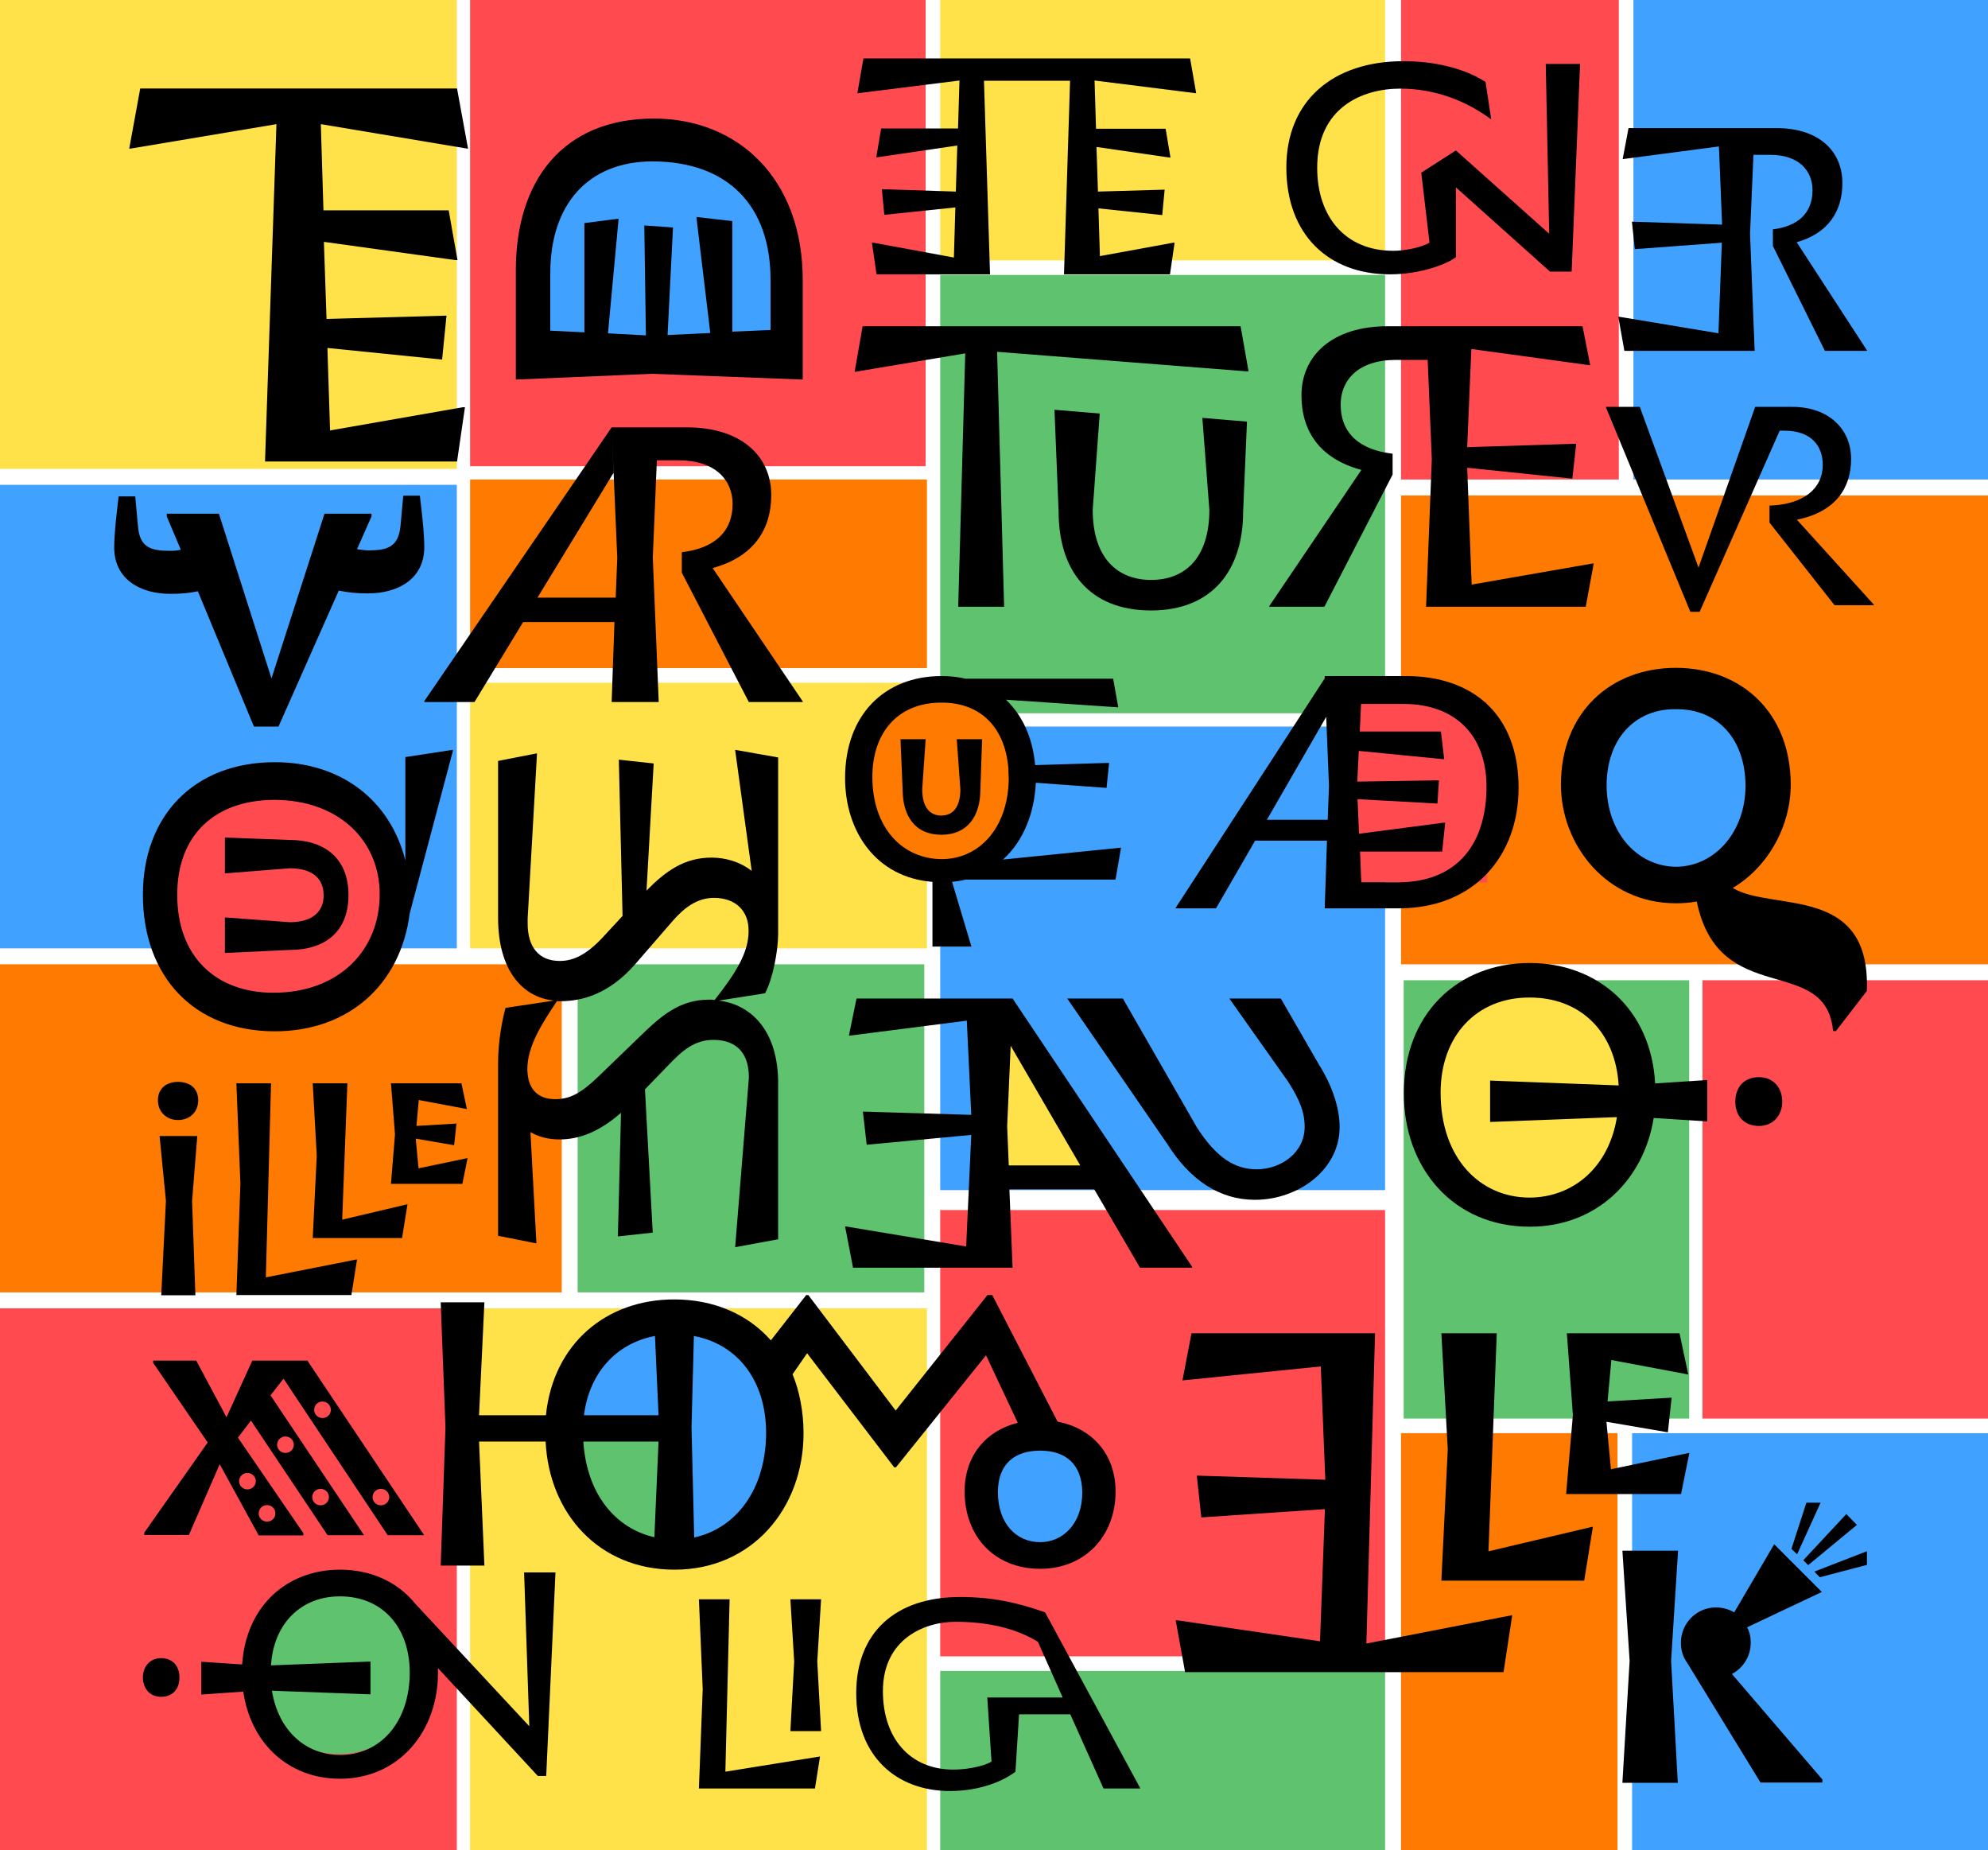 <svg class="cover" viewBox="0 0 1497 1393" fill="none" xmlns="http://www.w3.org/2000/svg">
    <g class="back">
        <g class="green" fill="#5FC26E">
            <path d="M1043 207H708V537H1043V207Z" />
            <path d="M1272 738H1057V1068H1272V738Z" />
            <path d="M696 726H435V973H696V726Z" />
            <path d="M1043 1258H708V1393H1043V1258Z" />
        </g>
        <g class="red" fill="#FF4A50">
            <path d="M1497 738H1282V1068H1497V738Z" />
            <path d="M697 0H354V351H697V0Z" />
            <path d="M1043 911H708V1247H1043V911Z" />
            <path d="M1219 0H1055V361H1219V0Z" />
            <path d="M344 985H0V1393H344V985Z" />
        </g>
        <g class="orange" fill="#FF7A00">
            <path d="M423 726H0V973H423V726Z" />
            <path d="M698 361H354V503H698V361Z" />
            <path d="M1497 373H1055V726H1497V373Z" />
            <path d="M1218 1079H1055V1393H1218V1079Z" />
        </g>
        <g class="blue" fill="#40A1FF">
            <path d="M1497 0H1230V361H1497V0Z" />
            <path d="M1043 547H708V896H1043V547Z" />
            <path d="M1497 1079H1229V1393H1497V1079Z" />
            <path d="M344 365H0V714H344V365Z" />
        </g>
        <g class="yellow" fill="#FFE24A">
            <path d="M698 514H354V714H698V514Z" />
            <path d="M344 0H0V353H344V0Z" />
            <path d="M698 985H354V1393H698V985Z" />
            <path d="M1043 0H708V196H1043V0Z" />
        </g>
    </g>
    <g class="front">
        <g class="red" fill="#FF4A50">
            <path d="M1119.86 528.525H1014.93V664.315H1119.86V528.525Z" />
            <path d="M210.989 751.756C255.588 751.756 291.743 716.983 291.743 674.088C291.743 631.193 255.588 596.42 210.989 596.42C166.39 596.42 130.235 631.193 130.235 674.088C130.235 716.983 166.39 751.756 210.989 751.756Z" />
        </g>
        <g class="orange" fill="#FF7A00">
            <path d="M708.372 657.114C744.165 657.114 773.181 626.025 773.181 587.676C773.181 549.326 744.165 518.237 708.372 518.237C672.579 518.237 643.563 549.326 643.563 587.676C643.563 626.025 672.579 657.114 708.372 657.114Z" />
        </g>
        <g class="yellow" fill="#FFE24A">
            <path d="M748.492 890.632V784.674L757.751 770.272L836.962 890.632H748.492Z" />
            <path d="M1151.75 908.12C1198.34 908.12 1236.1 870.353 1236.1 823.766C1236.1 777.178 1198.34 739.411 1151.75 739.411C1105.16 739.411 1067.39 777.178 1067.39 823.766C1067.39 870.353 1105.16 908.12 1151.75 908.12Z" />
        </g>
        <g class="blue" fill="#40A1FF">
            <path d="M1265.42 664.315C1299.79 664.315 1327.66 631.614 1327.66 591.276C1327.66 550.938 1299.79 518.237 1265.42 518.237C1231.05 518.237 1203.18 550.938 1203.18 591.276C1203.18 631.614 1231.05 664.315 1265.42 664.315Z" />
            <path d="M783.983 1164.27C805.288 1164.27 822.56 1146.31 822.56 1124.15C822.56 1101.99 805.288 1084.03 783.983 1084.03C762.677 1084.03 745.406 1101.99 745.406 1124.15C745.406 1146.31 762.677 1164.27 783.983 1164.27Z" />
            <path d="M591.099 268.26H410.045V162.302L443.993 119.096L485.141 102.637L548.922 124.24L585.955 180.819L591.099 268.26Z" />
            <path d="M427.556 1076.83H509.83V1164.21C552.147 1162.46 585.955 1124.93 585.955 1078.89C585.955 1031.73 550.491 993.504 506.744 993.504C463.635 993.504 428.569 1030.62 427.556 1076.83Z" />
        </g>
        <g class="green" fill="#5FC26E">
            <path d="M255.224 1320.63C290.732 1320.63 319.518 1291.62 319.518 1255.83C319.518 1220.03 290.732 1191.02 255.224 1191.02C219.715 1191.02 190.929 1220.03 190.929 1255.83C190.929 1291.62 219.715 1320.63 255.224 1320.63Z" />
            <path d="M451.194 1145.75C428.15 1126.82 423.761 1091.92 424.447 1076.83H509.83V1175.59C499.886 1173.53 474.237 1164.68 451.194 1145.75Z" />
        </g>
    </g>
    <g class="letters" fill="black">
        <path d="M121.192 1277.49C113.039 1277.49 107.603 1271.36 107.603 1262.84C107.603 1254.66 113.039 1248.36 121.192 1248.36C130.024 1248.36 135.12 1254.32 135.12 1262.84C135.12 1271.7 130.024 1277.49 121.192 1277.49ZM256.06 1339.15C216.143 1339.15 188.626 1311.39 183.19 1273.57L151.596 1275.78V1251.08L182.341 1253.13C185.229 1209.18 215.973 1181.76 256.06 1181.76C279.33 1181.76 299.374 1190.95 312.623 1207.31L398.571 1299.63L394.665 1183.81H418.275L411.31 1337.1H405.026L329.779 1255.86V1259.78C329.779 1303.04 300.733 1339.15 256.06 1339.15ZM308.546 1258.92C308.376 1224.35 287.313 1201.86 256.23 1201.86C226.674 1201.68 205.951 1222.46 204.083 1253.81L278.991 1250.92V1275.62L204.762 1272.89C209.689 1303.21 230.411 1321.26 256.06 1321.26C285.445 1321.44 308.546 1297.59 308.546 1258.92Z" />
        <path d="M507.97 1181.76C451.133 1181.76 413.54 1139.7 410.854 1085.31H360.73L364.757 1178.67H331.863L335.443 1074.51L331.863 980.491H364.757L360.73 1065.49H411.078C416.672 1011.54 456.504 978.29 507.747 978.29C537.285 978.29 563.019 989.3 580.473 1009.12L607.102 974.987H608.668L674.457 1061.96L743.603 974.987H747.183L796.413 1070.34C821.922 1075.18 840.048 1094.34 840.048 1122.97C840.048 1156 817.447 1181.1 783.21 1181.1C748.973 1181.1 726.372 1156.87 726.372 1122.74C726.372 1095.88 742.707 1076.94 766.427 1071.21L742.483 1020.35L674.681 1104.69H673.338L607.773 1018.81L596.808 1034.66C601.955 1046.99 605.087 1063.07 605.087 1078.93C605.087 1135.29 566.599 1181.76 507.97 1181.76ZM495.887 1085.31H439.273C441.735 1124.73 463.44 1150.71 492.755 1157.32L495.887 1085.31ZM493.202 1005.82C463.888 1011.32 443.749 1033.78 439.72 1065.49H495.887L493.202 1005.82ZM522.74 1157.53C554.068 1150.71 576.892 1121.64 576.892 1078.26C576.669 1039.29 555.411 1011.98 522.516 1005.82L520.725 1074.51L522.74 1157.53ZM814.985 1123.63C814.762 1102.27 802.454 1092.14 783.21 1092.14C764.413 1092.14 751.434 1101.83 751.434 1123.4C751.434 1146.97 765.309 1161.06 783.21 1161.06C800.888 1161.06 814.985 1146.52 814.985 1123.63Z" />
        <path d="M636.362 923.338H636.841L727.546 938.425L731.375 854.435L652.637 861.866L649.764 836.871L731.375 839.349L728.025 768.419L639.953 779.677H639.234L644.978 751.756H762.488L897.708 953.736V954.412H858.459L823.996 895.417H760.095L762.488 954.412H642.345L636.362 923.338ZM813.465 877.403L761.053 787.333L758.419 847.905L759.617 877.403H813.465ZM982.431 848.355C982.431 837.322 978.601 827.864 969.986 814.354L925.71 751.756H964.481L993.201 801.519C1003.25 817.507 1008.76 834.169 1008.76 848.58C1008.76 880.78 977.405 903.298 945.096 903.298C918.291 903.298 896.033 888.437 878.801 860.965L803.653 751.756H845.535L901.298 848.806C915.898 871.548 929.778 880.33 946.292 880.33C964.481 880.33 982.431 867.946 982.431 848.355Z" />
        <path d="M585.955 813.21V933.015L553.62 938.982V938.504L563.929 811.301C563.929 789.582 551.276 782.9 537.217 782.9C522.689 782.9 513.551 791.253 503.475 801.754L485.667 820.131L491.525 928.003L465.281 930.867L467.624 837.791C450.753 852.588 435.523 857.839 421.464 857.839C413.497 857.839 405.999 856.168 399.438 852.349L403.89 935.402V936.118L375.069 930.39V800.084C375.069 783.855 378.349 766.911 380.693 758.796L417.246 753.307C393.111 750.92 375.069 730.157 375.069 691.017V572.883L404.358 567.155V567.632L397.329 691.495V695.313C397.329 712.974 405.765 723.475 421.464 723.475C431.071 723.475 440.913 719.418 453.331 706.292L468.796 689.585L465.984 571.928L492.228 574.792L486.839 670.493C501.132 655.935 515.191 645.672 535.812 645.672C545.887 645.672 556.9 648.536 566.038 655.696L553.62 565.007V564.53L585.955 570.257V702.95C585.955 715.838 581.972 736.839 576.114 747.818L541.2 753.307C562.289 755.693 585.018 772.161 585.955 813.21ZM537.686 675.982C525.033 675.982 515.426 683.141 506.287 693.642L477.934 726.339C458.486 748.295 438.569 753.784 421.698 753.784H419.355C407.873 770.968 397.095 787.673 397.095 805.095V805.573L397.329 808.675C398.501 820.131 405.062 827.529 418.183 827.529C429.197 827.529 437.632 822.994 450.753 810.346L482.152 780.036C498.086 764.524 511.91 752.591 534.171 752.591C535.577 752.591 536.982 752.591 538.154 752.83C554.088 732.543 563.695 717.27 563.695 701.041C563.929 685.051 553.151 675.982 537.686 675.982Z" />
        <path d="M726.863 662.247C723.815 663.088 720.285 663.592 716.915 663.928L731.517 712.664H702.153V663.928C659.469 660.566 636.362 625.779 636.362 585.781C636.362 538.557 665.727 508.979 709.052 508.979C715.47 508.979 721.569 509.651 727.184 510.995H838.226L842.076 532.507H841.755L757.512 526.793C769.868 538.556 777.57 555.195 779.496 576.034L835.177 574.354L833.251 593.176L779.977 589.31C779.014 611.158 771.152 632.837 755.266 647.122L843.842 638.215H844.163L839.99 662.247H726.863ZM759.598 587.125L759.277 577.715C756.549 547.968 738.738 528.978 709.213 528.978C676.157 528.809 656.902 551.498 656.902 584.941C656.902 623.258 679.688 646.786 709.213 646.786C736.812 646.786 758.796 624.098 759.598 587.125ZM723.173 594.184L720.445 556.539H739.54L738.256 594.184C738.256 614.182 728.789 628.467 708.892 628.467C688.994 628.467 679.688 614.351 679.688 594.184L678.083 556.539H697.017L694.45 594.184C694.45 608.133 700.548 614.015 708.731 614.015C717.236 614.015 723.173 608.133 723.173 594.184Z" />
        <path d="M999.232 632.95H945.101L915.678 683.86H885.311V683.472L997.535 510.728V508.979H1058.83C1108.44 508.979 1143.52 537.349 1143.52 593.116C1143.52 644.221 1110.32 683.86 1053.17 683.86H997.535L999.232 632.95ZM998.666 539.68L953.965 617.211H999.798L1000.74 591.756L998.666 539.68ZM1024.13 640.918L1025.07 664.235H1053.17C1094.29 664.235 1119.37 638.586 1119.37 591.951C1119.19 553.088 1095.42 529.965 1056.76 529.965H1024.88L1023.94 550.756H1085.05L1087.5 571.547H1086.56L1023.19 565.33L1022.05 588.453L1083.54 587.481L1082.41 604.969L1022.24 601.666L1023.37 627.704L1087.31 619.349H1088.26L1085.99 641.111H1024.13V640.918Z" />
        <path d="M885.311 1219.79H885.879L994 1235.66L997.689 1136.17L904.609 1142.41L901.203 1110.94L997.973 1114.06L994.568 1028.74L890.987 1039.22H890.42L897.23 1003.79H1035.43L1028.91 1237.37L1138.16 1216.11H1138.72L1132.2 1258.91H892.406L885.311 1219.79ZM1090.2 1091.1L1085.38 1003.79H1127.09L1120.86 1167.92L1198.89 1149.5H1199.46L1192.93 1190.03H1085.38L1090.2 1091.1ZM1184.42 1065.31L1179.87 1003.79H1264.73L1271.25 1034.69H1270.69L1213.37 1023.92L1210.53 1055.1L1258.77 1052.26L1255.94 1078.34L1209.68 1070.41L1213.08 1106.13L1271.54 1093.94H1272.11L1265.86 1124.83H1179.31L1184.42 1065.31Z" />
        <path d="M1245.26 841.685C1237.84 888.097 1202.53 923.551 1151.94 923.551C1094.39 923.551 1057.11 879.502 1057.11 823.206C1057.11 762.827 1098.09 725.009 1151.94 725.009C1203.18 725.009 1243.29 759.819 1246.35 815.685L1285.59 813.107V844.263L1245.26 841.685ZM1217.57 841.04L1122.08 844.693V813.536L1218.88 817.189C1216.49 776.793 1190.1 751.009 1151.94 751.009C1112.05 750.794 1084.8 779.801 1084.8 822.561C1084.8 871.551 1114.01 901.634 1151.94 901.634C1184.65 901.419 1211.47 878.857 1217.57 841.04ZM1324.62 810.958C1335.09 810.958 1342.06 818.693 1342.06 829.437C1342.06 839.751 1335.09 847.701 1324.62 847.701C1313.28 847.701 1306.74 840.181 1306.74 829.437C1306.74 818.478 1313.28 810.958 1324.62 810.958Z" />
        <path d="M462.7 468.331H393.925L357.309 528.525H319.518V527.835L460.587 321.753L461.995 355.985L404.722 449.951H463.638L464.812 419.854L460.587 321.753H517.389C557.528 321.753 580.765 342.89 580.765 372.757C580.765 398.948 567.151 419.395 536.637 427.666L604.472 528.065V528.525H563.865L513.4 431.112V415.719C537.341 412.962 551.659 400.786 551.659 379.42C551.659 361.499 538.75 346.566 511.052 346.566H494.622L491.571 419.854L496.03 528.525H460.587L462.7 468.331Z" />
        <path d="M750.839 264.867L756.118 456.785H721.559L726.84 266.04L644.283 279.882H643.563L649.563 245.628H934.189L940.19 279.648H939.71L750.839 264.867ZM910.671 383.819L905.392 314.606L938.989 317.421L936.11 385.227C936.11 429.335 912.831 459.601 866.753 459.601C820.435 459.601 797.157 429.804 797.157 385.227L794.036 308.506L828.115 311.321L822.835 383.819C822.835 419.951 841.314 436.609 866.753 436.609C892.912 436.609 910.671 419.481 910.671 383.819ZM955.789 456.785V456.316L1025.15 353.787C993.707 345.341 980.028 324.46 980.028 297.714C980.028 267.448 1003.55 245.628 1044.82 245.628H1191.69L1197.45 274.956H1196.98L1107.95 262.755L1104.82 336.66L1186.9 334.079L1184.02 360.357L1104.82 352.145L1108.18 440.127L1199.61 424.173H1200.1L1194.1 456.785H1073.86L1078.18 345.81L1075.06 270.966H1051.06C1022.75 270.966 1009.55 286.217 1009.55 304.518C1009.55 326.571 1024.19 338.772 1048.66 341.588V357.307L997.307 456.785H955.789Z" />
        <path d="M490.936 281.432L388.442 285.748V203.245C388.442 136.48 423.487 89.263 492.376 89.263C555.505 89.263 604.472 134.196 604.472 210.861V285.748L490.936 281.432ZM551.424 249.701L580.228 248.431V210.607C580.228 155.266 548.544 121.503 490.936 121.503C442.93 121.757 414.366 153.743 414.366 205.783V248.938L440.05 250.208V167.959L465.732 164.659V165.674L457.811 250.97L486.376 252.493L485.175 169.736L506.778 171.259L502.698 252.239L534.862 250.716L524.541 164.659V163.39L551.424 166.436V249.701Z" />
        <path d="M656.578 182.698H657.491L718.303 193.895L719.399 156.15L665.892 161.749L664.066 142.425L719.764 144.231L720.861 109.557L660.596 118.406H659.865L663.517 96.734H721.408L722.504 60.615L645.986 70.186H645.621L650.186 44H896.176L900.742 70.186H900.377L824.224 60.615L825.32 96.915H877.732L881.385 118.586H880.471L825.685 110.64L826.78 144.231L877.001 142.786L875.175 161.93L827.146 156.873L828.241 192.812L883.576 182.698H884.488L881.019 206.537H801.214L805.779 60.795H740.949L745.514 206.537H660.047L656.578 182.698Z" />
        <path d="M529.16 1271.65L526.29 1204.07H549.409L546.22 1333.85L617.172 1322.46H617.49L613.664 1346.51H526.29L529.16 1271.65ZM598.038 1250.92L595.168 1204.07H618.287L615.418 1250.92L618.287 1303.3H595.168L598.038 1250.92ZM715.387 1348.41C674.889 1348.41 644.754 1322.14 644.754 1274.82C644.754 1229.4 673.932 1202.33 723.04 1202.33C746.956 1202.33 765.93 1206.45 786.975 1213.88L858.565 1346.2V1346.51H830.982L805.949 1290.65H767.365L764.654 1333.85C756.522 1340.18 738.984 1348.41 715.387 1348.41ZM746.637 1326.25L743.448 1278.3V1277.98H800.21L781.555 1236.04C764.495 1225.6 743.129 1221 719.372 1221C696.095 1221 664.844 1233.99 664.844 1273.23C664.844 1308.53 685.092 1332.27 717.937 1332.27C726.707 1332.27 739.622 1330.37 746.637 1326.25Z" />
        <path d="M341.121 564.983L308.507 687.73C301.55 741.957 261.76 776.445 206.968 776.445C145.87 776.445 107.603 734.924 107.603 673.664C107.603 614.445 145.87 573.832 206.968 573.832C256.541 573.832 293.722 602.193 305.246 647.798V569.975L340.904 564.53V564.983H341.121ZM206.315 602.193C162.178 602.42 133.477 628.285 133.477 673.436C133.259 720.176 162.612 747.403 205.88 747.403C255.454 747.403 285.895 715.185 285.895 673.436C286.112 633.504 255.672 602.193 206.315 602.193ZM218.056 653.697L169.353 657.554V630.554L218.056 632.369C243.93 632.369 262.412 645.756 262.412 673.89C262.412 702.024 244.148 715.185 218.056 715.185L169.353 717.453V690.681L218.056 694.31C236.103 694.31 243.713 685.688 243.713 674.117C243.713 662.092 236.103 653.697 218.056 653.697Z" />
        <path d="M1046.51 206.537C1000.61 206.537 968.637 176.838 968.637 126.124C968.637 76.278 1003.21 46.057 1056.92 46.057C1079.04 46.057 1101.9 50.92 1118.62 61.688L1122.9 89.651H1122.53C1104.31 76.104 1080.71 66.725 1054.5 66.725C1025.32 66.725 991.869 81.314 991.869 126.297C991.869 163.638 1013.43 188.821 1049.11 188.821C1057.66 188.821 1069.56 186.563 1076.44 182.743L1070.3 130.466V129.944L1096.32 113.271L1166.58 175.97L1163.98 48.142H1189.81L1183.49 204.453H1167.14L1096.32 141.06V193.685C1087.59 199.937 1067.89 206.537 1046.51 206.537Z" />
        <path d="M208.166 93.468L98.309 111.878H97.316L105.588 66.632H344.165L352.437 111.878H351.776L241.587 93.468L243.572 158.372H337.878L344.495 195.818H342.841L243.903 182.087L245.888 240.127L336.223 237.632L332.914 270.708L246.55 261.971L248.536 324.067L348.466 306.593H350.12L344.165 347.471H199.563L208.166 93.468Z" />
        <path d="M1340.14 324.241L1279.86 460.629H1272.87L1209.36 306.82V306.322H1234.8L1279.01 427.279L1321.69 306.322H1349.69C1376.5 306.322 1393.91 322.582 1393.91 345.479C1393.91 367.215 1382.47 385.301 1353.11 391.274L1410.98 455.155V455.651H1381.45L1332.45 393.432V380.655C1357.89 379.826 1372.57 368.045 1372.57 349.959C1372.57 336.022 1364.21 324.241 1343.72 324.241H1340.14Z" />
        <path d="M1218.61 238.434H1218.98L1294.02 250.917L1296.58 182.726L1231.06 187.57L1228.86 166.89L1296.77 169.126L1294.38 110.251L1222.28 119.753H1221.91L1226.3 96.464H1337.95C1369.42 96.464 1387.35 113.605 1387.35 137.826C1387.35 159.065 1376.74 175.647 1352.94 182.354L1405.84 263.772V264.145H1374.18L1335.01 185.149V172.665C1353.68 170.43 1364.85 160.555 1364.85 143.229C1364.85 128.696 1354.78 116.586 1333.18 116.586H1320.38L1317.81 176.019L1321.29 264.145H1223.19L1218.61 238.434Z" />
        <path d="M149.262 828.338C149.262 837.205 142.874 843.234 134.002 843.234C125.484 843.234 118.919 837.205 118.919 828.338C118.919 819.65 125.129 814.507 134.002 814.507C143.229 814.507 149.262 819.65 149.262 828.338ZM124.952 904.057L120.161 855.292H148.552L144.648 904.057L147.133 975.164H121.403L124.952 904.057ZM181.024 891.289L178.008 815.571H204.092L200.189 961.687L268.505 948.21H268.86L264.601 974.987H178.008L181.024 891.289ZM238.517 870.187L235.501 815.571H261.585L257.681 918.243L306.478 906.716H306.833L302.752 932.074H235.501L238.517 870.187ZM297.429 854.051L294.412 815.571H347.468L351.55 834.899H351.195L315.351 828.161L313.576 847.667L343.742 845.893L341.968 862.208L313.044 857.243L315.174 879.586L351.727 871.961H352.082L348.178 891.289H294.412L297.429 854.051Z" />
        <path d="M191.226 547.041L148.995 445.158C142.836 446.39 137.206 447.094 128.231 447.094C106.06 447.094 86 436.36 86 412.253C86 400.815 88.288 382.515 89.343 373.716H101.837L103.948 396.768C105.356 412.253 113.802 414.716 128.055 414.716C130.871 414.716 133.51 414.54 136.15 413.836L125.592 388.85V386.738H164.832L204.424 510.793L244.368 386.738H279.737V388.85L268.827 413.484C271.643 413.836 274.457 414.364 277.449 414.364C291.526 414.364 299.973 411.901 301.556 396.24L303.668 373.189H316.161C317.217 381.987 319.505 400.463 319.505 411.901C319.505 436.008 299.445 446.742 277.273 446.742C267.595 446.742 262.141 446.038 255.102 444.63L209.703 547.041H191.226Z" />
        <path d="M1227.13 1250.38L1221.7 1167.47H1263.61L1258.37 1250.38L1263.42 1342.24H1221.7L1227.13 1250.38ZM1325.7 1342.04L1270.4 1251.74C1267.3 1247.47 1265.75 1242.42 1265.75 1236.79C1265.75 1222.03 1277.58 1210.19 1292.14 1210.19C1297.18 1210.19 1301.84 1211.55 1305.91 1213.88L1335.99 1162.61L1371.88 1198.54L1315.61 1225.14C1317.56 1228.64 1318.33 1232.53 1318.33 1236.79C1318.33 1247.08 1312.51 1255.83 1304.16 1260.29L1372.27 1339.72V1342.04H1325.7ZM1348.98 1166.11L1360.24 1131.35H1370.92L1353.25 1170.19L1348.98 1166.11ZM1361.6 1178.34L1357.91 1174.65L1390.32 1139.9L1398.27 1148.05L1361.6 1178.34ZM1370.33 1187.47L1366.26 1183.2L1405.84 1167.86V1178.15L1370.33 1187.47Z" />
        <path d="M1380.36 776.445C1374.98 717.301 1294.42 760.122 1277.69 678.703C1272.69 679.663 1267.5 680.047 1261.92 680.047C1209.63 680.047 1175.41 636.074 1175.41 590.755C1175.41 536.412 1212.71 502.807 1261.92 502.807C1311.15 502.807 1348.44 536.412 1348.44 590.755C1348.44 621.287 1332.1 652.204 1304.8 668.525C1334.41 686.576 1409.01 665.261 1405.74 746.105L1382.47 776.252H1380.36V776.445ZM1314.41 591.523C1314.22 556.574 1293.65 533.723 1262.12 533.915C1230.59 533.531 1209.82 556.958 1209.82 591.331C1209.82 625.704 1231.94 652.204 1262.12 652.587C1292.11 652.204 1314.41 625.512 1314.41 591.523Z" />
        <path d="M142.225 1155.66H108.632V1153.9L156.393 1086L115.35 1026.12V1024.36H147.776L170.561 1067.01L189.987 1024.36H231.467L319.396 1155.8H291.936L213.502 1037.95L203.717 1050.51L274.117 1155.8H246.658L188.964 1069.49L179.179 1082.34L228.401 1154.2V1155.95H194.807L165.449 1102.35L142.225 1155.66ZM192.616 1115.2C192.616 1111.69 189.841 1108.93 186.336 1108.93C182.83 1108.93 180.054 1111.69 180.054 1115.2C180.054 1118.56 182.83 1121.33 186.336 1121.33C189.694 1121.33 192.616 1118.56 192.616 1115.2ZM201.087 1145.58C204.593 1145.58 207.368 1142.8 207.368 1139.45C207.368 1135.94 204.593 1133.16 201.087 1133.16C197.582 1133.16 194.807 1135.94 194.807 1139.45C194.807 1142.8 197.582 1145.58 201.087 1145.58ZM221.244 1087.74C221.244 1084.25 218.469 1081.47 214.963 1081.47C211.458 1081.47 208.682 1084.25 208.682 1087.74C208.682 1091.11 211.458 1093.88 214.963 1093.88C218.469 1093.88 221.244 1091.11 221.244 1087.74ZM241.4 1133.31C244.906 1133.31 247.68 1130.54 247.68 1127.17C247.68 1123.68 244.906 1120.9 241.4 1120.9C237.895 1120.9 235.119 1123.68 235.119 1127.17C235.119 1130.54 237.895 1133.31 241.4 1133.31ZM249.141 1061.46C249.141 1057.95 246.366 1055.18 242.86 1055.18C239.355 1055.18 236.58 1057.95 236.58 1061.46C236.58 1064.81 239.355 1067.59 242.86 1067.59C246.366 1067.59 249.141 1064.81 249.141 1061.46ZM286.825 1133.31C290.329 1133.31 293.105 1130.54 293.105 1127.17C293.105 1123.68 290.329 1120.9 286.825 1120.9C283.319 1120.9 280.543 1123.68 280.543 1127.17C280.543 1130.54 283.319 1133.31 286.825 1133.31Z" />
    </g>
</svg>